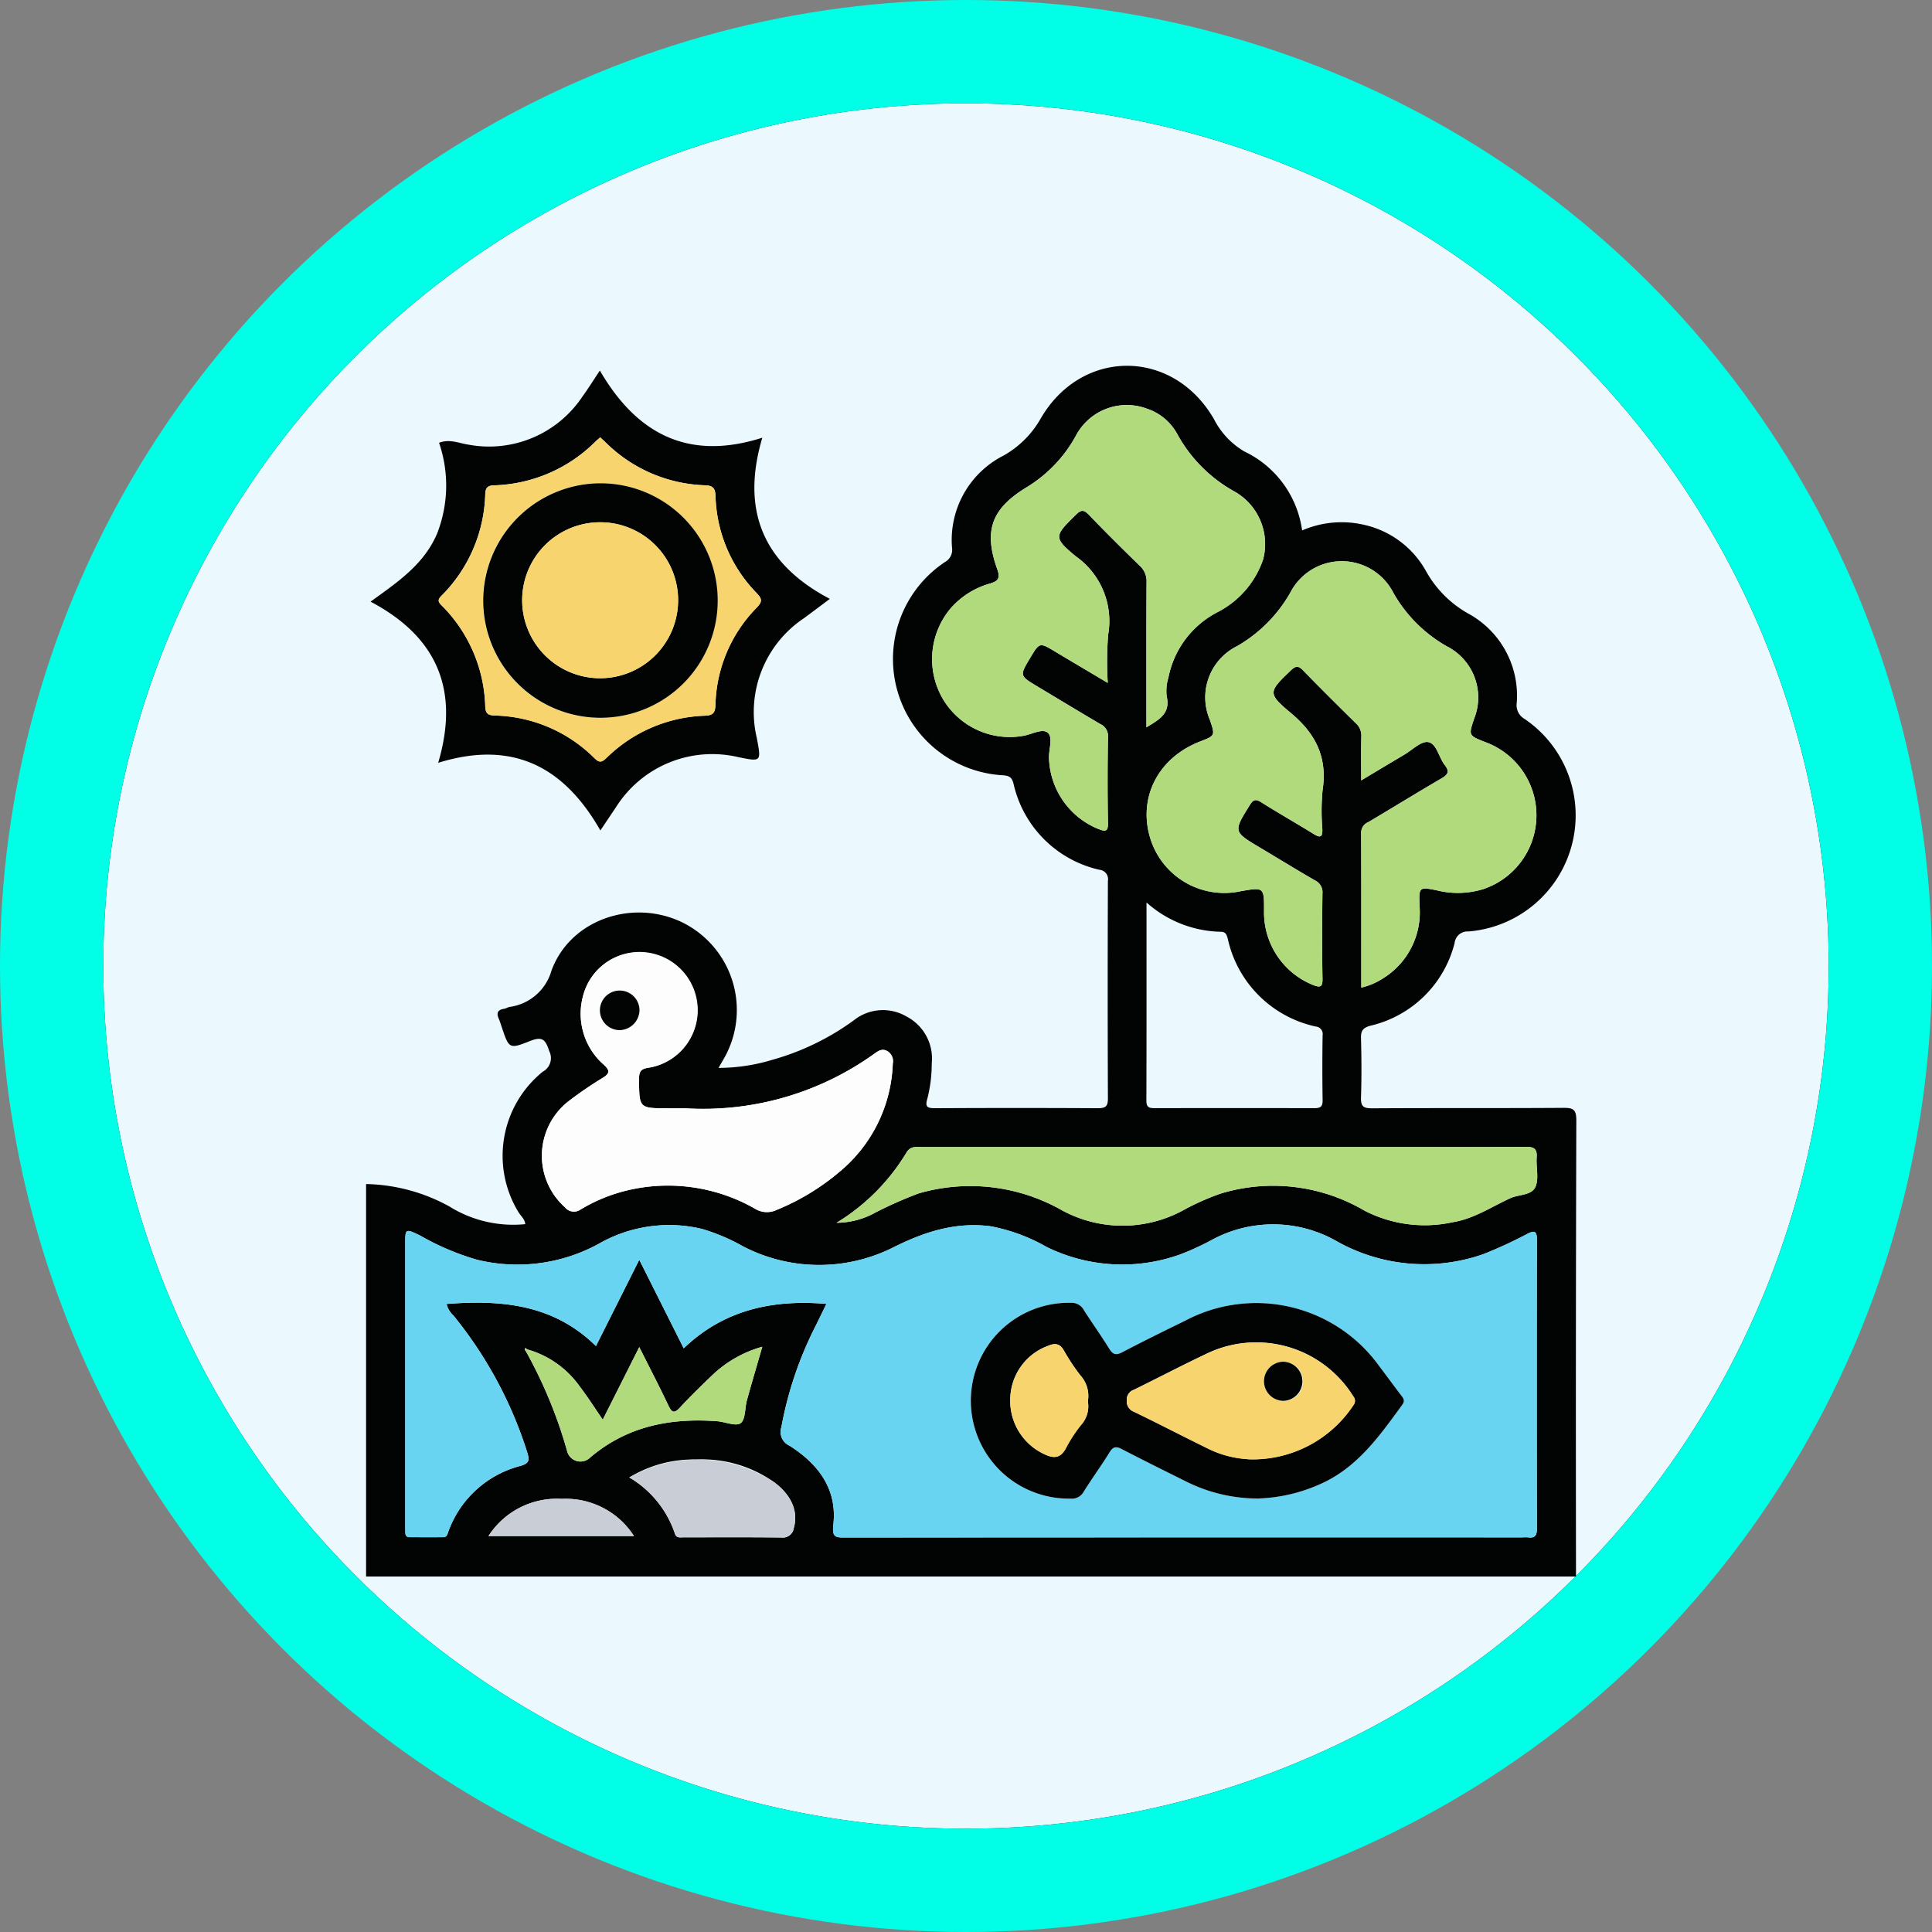 <svg xmlns="http://www.w3.org/2000/svg" xmlns:xlink="http://www.w3.org/1999/xlink" width="187" height="187" viewBox="0 0 187 187">
  <rect x="0" y="0" width="187" height="187" fill="#808080" stroke="none"/>
  <defs>
    <clipPath id="clip-path">
      <rect id="Rectángulo_46260" data-name="Rectángulo 46260" width="117.133" height="117.188" fill="none"/>
    </clipPath>
  </defs>
  <g id="Grupo_147242" data-name="Grupo 147242" transform="translate(-417.001 -855.25)">
    <g id="Grupo_147241" data-name="Grupo 147241">
      <g id="Grupo_130166" data-name="Grupo 130166" transform="translate(426.92 864.98)">
        <g id="Elipse_5506" data-name="Elipse 5506" transform="translate(-4.92 -4.73)" fill="#12263f" stroke="#707070" stroke-width="1">
          <circle cx="89" cy="89" r="89" stroke="none"/>
          <circle cx="89" cy="89" r="88.5" fill="none"/>
        </g>
        <path id="Trazado_277106" data-name="Trazado 277106" d="M83.5,0A83.5,83.5,0,1,1,0,83.5,83.5,83.5,0,0,1,83.5,0Z" transform="translate(0.08 0.27)" fill="#ebf9ff"/>
        <g id="Elipse_157" data-name="Elipse 157" transform="translate(0.081 0.27)" fill="none" stroke="#00ffe6" stroke-linejoin="round" stroke-width="10">
          <circle cx="83.5" cy="83.5" r="83.5" stroke="none"/>
          <circle cx="83.5" cy="83.5" r="88.5" fill="none"/>
        </g>
        <g id="Grupo_146212" data-name="Grupo 146212" transform="translate(25.514 25.675)">
          <g id="Grupo_146211" data-name="Grupo 146211" clip-path="url(#clip-path)">
            <path id="Trazado_277107" data-name="Trazado 277107" d="M0,79.2a17.359,17.359,0,0,1,8.07,2.174,11.663,11.663,0,0,0,7.338,1.707c-.04-.492-.429-.784-.654-1.155a10.467,10.467,0,0,1,2.346-13.6,1.49,1.49,0,0,0,.625-2c-.379-1.2-.723-1.422-1.9-.952-1.964.785-2,.7-2.679-1.323-.1-.288-.183-.582-.305-.859-.241-.545-.1-.859.506-.952.184-.028.354-.144.538-.183a4.886,4.886,0,0,0,4.054-3.5c1.8-4.937,7.8-6.982,12.591-4.721a9.457,9.457,0,0,1,4.377,12.711c-.218.438-.478.856-.791,1.412a18.145,18.145,0,0,0,5.264-.8,24.589,24.589,0,0,0,7.851-3.825,4.514,4.514,0,0,1,5.06-.361,4.582,4.582,0,0,1,2.46,4.551,13.706,13.706,0,0,1-.42,3.393c-.244.813-.022.946.749.942q7.889-.042,15.778,0c.759,0,.947-.216.944-.957q-.041-10.524,0-21.048a.908.908,0,0,0-.82-1.072,11.009,11.009,0,0,1-8.322-8.361c-.158-.608-.441-.748-1.018-.786a11.271,11.271,0,0,1-5.616-20.637,1.344,1.344,0,0,0,.69-1.37A9.158,9.158,0,0,1,61.7,8.691a9.444,9.444,0,0,0,3.591-3.576c3.957-6.842,12.819-6.814,16.778.05A7.664,7.664,0,0,0,85,8.287a9.964,9.964,0,0,1,5.6,7.65,9.609,9.609,0,0,1,6.089-.523,9.122,9.122,0,0,1,5.925,4.5,10.616,10.616,0,0,0,4.047,4.058,9.046,9.046,0,0,1,4.714,8.645,1.527,1.527,0,0,0,.759,1.565A11.277,11.277,0,0,1,106.7,54.753a1.253,1.253,0,0,0-1.34,1.117,10.963,10.963,0,0,1-8.128,8c-.739.2-.952.476-.933,1.208.05,1.905.064,3.814,0,5.719-.031.855.2,1.079,1.064,1.073,6.174-.04,12.348,0,18.522-.044.951-.007,1.258.153,1.255,1.205q-.065,22.077-.03,44.155H0V79.2M15.576,95.2c-.047-.044-.122-.133-.136-.124-.125.078-.073.172,0,.26A44.558,44.558,0,0,1,19.445,105a1.334,1.334,0,0,0,2.251.664c3.566-3.029,7.76-3.843,12.28-3.51.785.058,1.81.526,2.278.187.485-.351.4-1.46.611-2.225.469-1.693.969-3.377,1.486-5.168a11.459,11.459,0,0,0-4.812,2.722c-1.07,1.031-2.144,2.062-3.15,3.154-.589.639-.807.481-1.138-.215-.879-1.852-1.825-3.671-2.808-5.63l-3.535,7.023c-.8-1.161-1.464-2.216-2.222-3.2A9.3,9.3,0,0,0,15.576,95.2m28.982-4.4c-.433.885-.806,1.669-1.2,2.445a35.659,35.659,0,0,0-3.161,9.493,1.455,1.455,0,0,0,.809,1.8c2.765,1.771,4.618,4.187,4.22,7.648-.145,1.255.263,1.228,1.184,1.228q32.758-.026,65.515-.013a4.288,4.288,0,0,1,.571,0c.669.09.828-.225.827-.85q-.023-14.013,0-28.026c0-.785-.27-.815-.869-.528A40.95,40.95,0,0,1,108.112,86a17.269,17.269,0,0,1-14.319-1.35,12.426,12.426,0,0,0-11.847-.083A26.47,26.47,0,0,1,78.842,86a16.575,16.575,0,0,1-12.98-.713,17.454,17.454,0,0,0-5.424-2c-3.359-.43-6.331.52-9.315,2a15.98,15.98,0,0,1-14.631-.051,18.981,18.981,0,0,0-3.979-1.69,13.7,13.7,0,0,0-10.033,1.464A16.42,16.42,0,0,1,10.74,86.531,25.042,25.042,0,0,1,5.2,84.171c-1.4-.67-1.409-.663-1.409.841q0,13.5,0,27,0,.458.007.915c0,.255.1.452.386.453,1.1.006,2.21.014,3.315,0,.332-.005.386-.324.473-.57a10.1,10.1,0,0,1,7-6.335c.8-.251.862-.512.637-1.263a40.082,40.082,0,0,0-7.157-13.29,2.179,2.179,0,0,1-.66-1.114c5.34-.419,10.368.041,14.456,4.074l4.195-8.35,4.3,8.568c3.884-3.713,8.55-4.74,13.815-4.3M96.326,60.188a6.519,6.519,0,0,0,2.029-.848,7.513,7.513,0,0,0,3.614-7.055c-.07-1.853-.046-1.864,1.725-1.5a8.4,8.4,0,0,0,4.4-.117,7.538,7.538,0,0,0,.207-14.253c-1.592-.632-1.592-.632-1.053-2.247a5.549,5.549,0,0,0-2.651-7.022,13.714,13.714,0,0,1-5.173-5.188,5.6,5.6,0,0,0-9.959-.008,13.882,13.882,0,0,1-5.17,5.192,5.533,5.533,0,0,0-2.627,7.119c.527,1.535.527,1.535-.947,2.107-3.956,1.534-5.946,5.251-4.887,9.128a7.5,7.5,0,0,0,8.853,5.354c2.239-.381,2.239-.381,2.229,1.932a7.567,7.567,0,0,0,4.758,7.157c.66.251.915.223.9-.608-.05-2.745-.036-5.492-.006-8.237a1.266,1.266,0,0,0-.712-1.278c-1.782-1.024-3.529-2.108-5.3-3.159-2.634-1.567-2.62-1.554-1.029-4.121.334-.539.57-.637,1.13-.283,1.673,1.058,3.4,2.036,5.081,3.076.644.4.843.277.822-.473a21.289,21.289,0,0,1,.021-3.771c.486-3.165-.65-5.466-3.087-7.493-2.285-1.9-2.131-2.049.028-4.12.48-.46.734-.44,1.179.019,1.673,1.723,3.379,3.415,5.093,5.1a1.621,1.621,0,0,1,.54,1.3c-.035,1.353-.012,2.707-.012,4.24,1.49-.891,2.816-1.692,4.151-2.479.782-.461,1.664-1.357,2.343-1.228.813.154,1.014,1.491,1.6,2.234.493.63.279.928-.341,1.29-2.368,1.38-4.7,2.818-7.059,4.219a1.1,1.1,0,0,0-.7,1.043c.023,4.956.013,9.913.013,14.98m-20.8-25.2c1.245-.752,2.345-1.341,1.964-3a4.343,4.343,0,0,1,.163-1.807,9.109,9.109,0,0,1,4.784-6.356,8.985,8.985,0,0,0,4.379-5.073,5.832,5.832,0,0,0-2.775-6.592,14.075,14.075,0,0,1-5.552-5.6,5.193,5.193,0,0,0-2.931-2.419A5.57,5.57,0,0,0,68.7,6.772a13.267,13.267,0,0,1-4.657,4.921c-3.5,2.1-4.306,4.22-2.943,8.02.313.874.046,1.133-.7,1.361a7.908,7.908,0,0,0-3.816,2.4,7.638,7.638,0,0,0-.826,8.65,7.517,7.517,0,0,0,7.85,3.693c.812-.133,1.852-.746,2.372-.3s.1,1.58.12,2.411a7.649,7.649,0,0,0,4.8,6.912c.614.232.927.3.91-.581-.055-2.782-.046-5.567,0-8.35a1.255,1.255,0,0,0-.759-1.238c-2.034-1.2-4.051-2.422-6.075-3.635-1.73-1.037-1.73-1.036-.7-2.756.915-1.524.912-1.518,2.431-.608,1.648.988,3.3,1.964,5.081,3.021a33.947,33.947,0,0,1,.036-4.653,7.668,7.668,0,0,0-3.119-7.592c-2.234-1.833-2.072-1.989-.005-4.026.5-.5.768-.512,1.26,0,1.61,1.677,3.259,3.318,4.928,4.936a2.014,2.014,0,0,1,.655,1.6c-.025,4.613-.013,9.226-.013,14.033M30.856,71.866h-1.6c-2.846,0-2.818,0-2.834-2.826,0-.752.172-1,.966-1.108a5.636,5.636,0,1,0-6.339-7.113,6.564,6.564,0,0,0,1.991,6.858c.548.507.568.81-.113,1.229a37.283,37.283,0,0,0-3.3,2.252,6.689,6.689,0,0,0-.378,10.29,1.11,1.11,0,0,0,1.5.223,15.849,15.849,0,0,1,4.293-1.8,16.968,16.968,0,0,1,12.577,1.7,2.2,2.2,0,0,0,2.138.124,22.662,22.662,0,0,0,6.111-3.717A14.234,14.234,0,0,0,50.982,67.53a1.129,1.129,0,0,0-.5-1.181c-.495-.3-.866-.066-1.249.21a28.4,28.4,0,0,1-18.378,5.307M45.537,82.95a7.887,7.887,0,0,0,3.372-.787,38.671,38.671,0,0,1,4.573-2.056,17.933,17.933,0,0,1,13.9,1.646,12.29,12.29,0,0,0,11.633.026,24.028,24.028,0,0,1,3.745-1.671A17.459,17.459,0,0,1,96.64,81.774a12.722,12.722,0,0,0,8.545,1.118c2.037-.329,3.734-1.482,5.558-2.32.835-.384,2.093-.254,2.454-1.128.337-.816.037-1.879.106-2.827.059-.816-.249-1.023-1.034-1.017-4.5.034-8.993.016-13.489.016q-22.52,0-45.04,0c-.552,0-1.072-.1-1.454.571a20.086,20.086,0,0,1-6.747,6.762m30-31.008c0,6.567.009,12.884-.013,19.2,0,.673.312.716.837.715q7.715-.018,15.429,0c.582,0,.8-.148.792-.764q-.05-3.144,0-6.289a.724.724,0,0,0-.656-.848A11.127,11.127,0,0,1,83.414,55.5c-.1-.371-.163-.718-.7-.718a11.134,11.134,0,0,1-7.18-2.839M25.478,107.6a9.991,9.991,0,0,1,4.412,5.437c.143.46.527.354.852.355,3.158,0,6.317-.02,9.474.02a1.066,1.066,0,0,0,1.184-.935c.447-1.561-.2-3.148-1.9-4.414a12.007,12.007,0,0,0-7.524-2.2,11.94,11.94,0,0,0-6.5,1.735m-13.632,5.675H25.929a7.837,7.837,0,0,0-6.985-3.6,7.869,7.869,0,0,0-7.1,3.6" transform="translate(0 0)" fill="#020303"/>
            <path id="Trazado_277108" data-name="Trazado 277108" d="M23.656,46.033c-3.54-6.216-8.528-8.779-15.7-6.549,2.1-7.089-.136-12.219-6.547-15.6,2.627-1.891,5.163-3.6,6.432-6.563a12.755,12.755,0,0,0,.2-8.813c1.018-.4,1.933.046,2.853.181A10.856,10.856,0,0,0,21.929,4.016c.54-.734,1.018-1.514,1.675-2.5,3.539,6.081,8.5,8.8,15.725,6.5-2.094,7.068.1,12.217,6.537,15.6-.935.7-1.719,1.29-2.51,1.873A10.916,10.916,0,0,0,38.8,37.1c.427,2.289.449,2.286-1.787,1.835a11.017,11.017,0,0,0-11.877,4.89c-.447.661-.889,1.324-1.483,2.208M23.638,7.982c-.177.157-.32.275-.452.4a14.453,14.453,0,0,1-9.817,4.241c-.629.024-.834.227-.858.863a14.43,14.43,0,0,1-4.234,9.822c-.327.336-.394.526-.024.9a14.365,14.365,0,0,1,4.258,9.809c.027.722.294.865.95.887a14.092,14.092,0,0,1,9.62,4.127c.475.461.7.417,1.159-.018a14.236,14.236,0,0,1,9.525-4.093c.8-.031,1-.278,1.027-1.05a13.9,13.9,0,0,1,4.016-9.433c.6-.621.438-.889-.059-1.417A13.973,13.973,0,0,1,34.8,13.68c-.026-.772-.238-1.029-1.021-1.058a14.285,14.285,0,0,1-9.617-4.153c-.159-.153-.323-.3-.522-.486" transform="translate(-0.977 -1.055)" fill="#020303"/>
            <path id="Trazado_277109" data-name="Trazado 277109" d="M53.155,279.493c-5.265-.443-9.931.584-13.815,4.3l-4.3-8.568-4.195,8.35c-4.089-4.034-9.117-4.494-14.456-4.074a2.179,2.179,0,0,0,.66,1.114A40.089,40.089,0,0,1,24.207,293.9c.225.751.161,1.011-.637,1.263a10.1,10.1,0,0,0-7,6.335c-.088.246-.141.564-.473.57-1.1.017-2.21.009-3.315,0-.289,0-.382-.2-.386-.453q-.007-.457-.008-.915,0-13.5,0-27c0-1.5.005-1.51,1.409-.841a25.015,25.015,0,0,0,5.545,2.36A16.418,16.418,0,0,0,31.075,273.7a13.7,13.7,0,0,1,10.034-1.464,18.982,18.982,0,0,1,3.979,1.69,15.98,15.98,0,0,0,14.631.051c2.984-1.48,5.955-2.429,9.315-2a17.439,17.439,0,0,1,5.424,2,16.576,16.576,0,0,0,12.98.713,26.518,26.518,0,0,0,3.1-1.435,12.423,12.423,0,0,1,11.847.083,17.271,17.271,0,0,0,14.319,1.35,41.012,41.012,0,0,0,4.346-2.007c.6-.288.871-.257.869.528q-.027,14.013,0,28.026c0,.625-.157.94-.827.85a4.294,4.294,0,0,0-.571,0q-32.758,0-65.515.014c-.921,0-1.328.027-1.184-1.228.4-3.461-1.454-5.877-4.22-7.647a1.456,1.456,0,0,1-.809-1.8,35.667,35.667,0,0,1,3.161-9.493c.391-.775.765-1.56,1.2-2.444m41.918,18.838a15.78,15.78,0,0,0,5.672-1.3c3.716-1.561,5.9-4.692,8.15-7.777.275-.377.114-.6-.108-.893-.718-.937-1.411-1.894-2.127-2.833a14.673,14.673,0,0,0-18.756-4.415c-2.048,1-4.1,2.008-6.117,3.068-.618.325-.915.22-1.268-.351-.781-1.262-1.649-2.47-2.445-3.722a1.339,1.339,0,0,0-1.287-.71,9.476,9.476,0,1,0-.023,18.949,1.3,1.3,0,0,0,1.292-.675c.8-1.293,1.709-2.522,2.508-3.818.342-.554.632-.586,1.175-.3,2.058,1.068,4.136,2.1,6.212,3.13a15.5,15.5,0,0,0,7.121,1.653" transform="translate(-8.597 -188.695)" fill="#68d4f2"/>
            <path id="Trazado_277110" data-name="Trazado 277110" d="M267.869,103.141c0-5.067.009-10.024-.013-14.98a1.1,1.1,0,0,1,.7-1.043c2.356-1.4,4.691-2.839,7.059-4.219.621-.361.834-.66.341-1.29-.581-.742-.782-2.079-1.6-2.233-.68-.129-1.562.767-2.343,1.228-1.335.787-2.661,1.588-4.151,2.479,0-1.533-.024-2.888.012-4.241a1.62,1.62,0,0,0-.54-1.3c-1.714-1.683-3.419-3.375-5.093-5.1-.445-.458-.7-.479-1.179-.019-2.16,2.071-2.313,2.219-.028,4.12,2.437,2.027,3.573,4.329,3.087,7.494a21.291,21.291,0,0,0-.021,3.771c.02.75-.178.871-.822.473-1.684-1.041-3.408-2.019-5.081-3.076-.56-.354-.8-.257-1.13.282-1.591,2.567-1.605,2.554,1.029,4.121,1.767,1.051,3.514,2.135,5.3,3.159a1.265,1.265,0,0,1,.712,1.278c-.031,2.746-.045,5.492.006,8.237.015.831-.239.86-.9.608a7.567,7.567,0,0,1-4.758-7.157c.009-2.314.009-2.314-2.229-1.932a7.494,7.494,0,0,1-8.853-5.354c-1.059-3.877.93-7.594,4.886-9.127,1.474-.572,1.474-.572.947-2.107a5.533,5.533,0,0,1,2.627-7.119A13.882,13.882,0,0,0,261,64.9a5.6,5.6,0,0,1,9.959.008,13.713,13.713,0,0,0,5.173,5.187,5.55,5.55,0,0,1,2.652,7.022c-.539,1.614-.539,1.614,1.053,2.247a7.538,7.538,0,0,1-.207,14.254,8.4,8.4,0,0,1-4.4.117c-1.771-.365-1.8-.353-1.725,1.5a7.513,7.513,0,0,1-3.614,7.055,6.511,6.511,0,0,1-2.029.848" transform="translate(-171.543 -42.953)" fill="#b1da7d"/>
            <path id="Trazado_277111" data-name="Trazado 277111" d="M199.931,43.628c0-4.806-.012-9.42.013-14.033a2.015,2.015,0,0,0-.655-1.6c-1.669-1.618-3.318-3.26-4.928-4.936-.493-.512-.758-.5-1.261,0-2.067,2.038-2.229,2.194.005,4.027a7.668,7.668,0,0,1,3.12,7.592,33.9,33.9,0,0,0-.036,4.653c-1.779-1.057-3.433-2.033-5.081-3.021-1.519-.911-1.516-.916-2.431.608-1.033,1.72-1.033,1.719.7,2.756,2.024,1.213,4.042,2.437,6.075,3.635a1.254,1.254,0,0,1,.759,1.238c-.045,2.783-.054,5.567,0,8.35.017.879-.3.813-.91.581a7.649,7.649,0,0,1-4.8-6.912c-.015-.831.41-1.956-.119-2.411s-1.559.167-2.372.3a7.518,7.518,0,0,1-7.851-3.693,7.639,7.639,0,0,1,.826-8.651,7.911,7.911,0,0,1,3.816-2.4c.75-.227,1.017-.487.7-1.36-1.363-3.8-.554-5.918,2.943-8.02a13.27,13.27,0,0,0,4.657-4.921,5.57,5.57,0,0,1,6.857-2.621,5.193,5.193,0,0,1,2.931,2.419,14.074,14.074,0,0,0,5.553,5.6A5.832,5.832,0,0,1,211.22,27.4a8.983,8.983,0,0,1-4.379,5.072,9.109,9.109,0,0,0-4.784,6.356,4.349,4.349,0,0,0-.163,1.807c.381,1.656-.719,2.245-1.964,3" transform="translate(-124.4 -8.637)" fill="#b1da7d"/>
            <path id="Trazado_277112" data-name="Trazado 277112" d="M69.5,200.716a28.4,28.4,0,0,0,18.378-5.307c.383-.276.754-.505,1.249-.21a1.131,1.131,0,0,1,.5,1.181,14.237,14.237,0,0,1-5.112,10.451,22.669,22.669,0,0,1-6.111,3.717,2.2,2.2,0,0,1-2.138-.124,16.97,16.97,0,0,0-12.577-1.7,15.858,15.858,0,0,0-4.293,1.8,1.11,1.11,0,0,1-1.5-.223,6.689,6.689,0,0,1,.378-10.29,37.283,37.283,0,0,1,3.3-2.252c.682-.419.661-.722.113-1.229a6.564,6.564,0,0,1-1.991-6.858,5.621,5.621,0,1,1,6.339,7.113c-.794.113-.971.357-.966,1.108.016,2.827-.012,2.827,2.834,2.827h1.6m-6.265-7.566A1.915,1.915,0,1,0,61.3,191.3a1.982,1.982,0,0,0,1.941,1.847" transform="translate(-38.647 -128.849)" fill="#fdfdfd"/>
            <path id="Trazado_277113" data-name="Trazado 277113" d="M148.934,254.607a20.086,20.086,0,0,0,6.747-6.762c.382-.671.9-.571,1.454-.571q22.52,0,45.04,0c4.5,0,8.993.017,13.489-.016.785-.006,1.093.2,1.034,1.017-.068.948.231,2.011-.106,2.827-.361.874-1.619.744-2.454,1.128-1.824.838-3.521,1.992-5.558,2.32a12.722,12.722,0,0,1-8.545-1.118,17.459,17.459,0,0,0-13.884-1.666,24.035,24.035,0,0,0-3.745,1.671,12.29,12.29,0,0,1-11.633-.026,17.933,17.933,0,0,0-13.9-1.646,38.653,38.653,0,0,0-4.573,2.056,7.887,7.887,0,0,1-3.372.787" transform="translate(-103.397 -171.657)" fill="#b1da7d"/>
            <path id="Trazado_277114" data-name="Trazado 277114" d="M50.628,310.793a9.3,9.3,0,0,1,5.11,3.613c.758.982,1.421,2.038,2.223,3.2l3.535-7.023c.983,1.959,1.93,3.778,2.808,5.63.33.7.549.854,1.137.215,1.006-1.092,2.08-2.123,3.15-3.155A11.463,11.463,0,0,1,73.4,310.55c-.517,1.791-1.017,3.476-1.486,5.168-.212.764-.127,1.874-.611,2.225-.468.338-1.494-.13-2.278-.188-4.52-.333-8.713.48-12.28,3.51A1.334,1.334,0,0,1,54.5,320.6a44.529,44.529,0,0,0-4.007-9.673,1.612,1.612,0,0,0,.138-.135" transform="translate(-35.052 -215.598)" fill="#b1da7d"/>
            <path id="Trazado_277115" data-name="Trazado 277115" d="M83.33,347.977a13.541,13.541,0,0,1,14.027.462c1.693,1.266,2.342,2.853,1.9,4.414a1.066,1.066,0,0,1-1.184.935c-3.158-.04-6.316-.015-9.474-.02-.325,0-.709.106-.852-.355a9.989,9.989,0,0,0-4.412-5.437" transform="translate(-57.852 -240.377)" fill="#c9ced6"/>
            <path id="Trazado_277116" data-name="Trazado 277116" d="M38.744,362.3a7.869,7.869,0,0,1,7.1-3.6,7.836,7.836,0,0,1,6.985,3.6Z" transform="translate(-26.898 -249.026)" fill="#c9ced6"/>
            <path id="Trazado_277117" data-name="Trazado 277117" d="M50.323,311.2c-.072-.088-.123-.182,0-.26.014-.009.089.081.136.124a1.809,1.809,0,0,1-.138.135" transform="translate(-34.886 -215.866)" fill="#b1da7d"/>
            <path id="Trazado_277118" data-name="Trazado 277118" d="M38.616,22.654c.2.185.362.334.522.487a14.282,14.282,0,0,0,9.617,4.153c.783.029.995.287,1.021,1.059A13.974,13.974,0,0,0,53.73,37.7c.5.527.656.8.058,1.417a13.9,13.9,0,0,0-4.016,9.433c-.026.772-.231,1.019-1.028,1.05a14.237,14.237,0,0,0-9.525,4.093c-.456.435-.684.478-1.159.017a14.089,14.089,0,0,0-9.62-4.126c-.656-.022-.923-.165-.95-.887a14.364,14.364,0,0,0-4.258-9.809c-.37-.377-.3-.567.024-.9a14.431,14.431,0,0,0,4.234-9.822c.024-.637.229-.84.858-.863a14.455,14.455,0,0,0,9.816-4.241c.132-.128.275-.245.452-.4M38.588,27.1a11.348,11.348,0,0,0,.068,22.7,11.348,11.348,0,1,0-.068-22.7" transform="translate(-15.955 -15.727)" fill="#f8d46e"/>
            <path id="Trazado_277119" data-name="Trazado 277119" d="M219.425,315.583a15.5,15.5,0,0,1-7.121-1.653c-2.076-1.033-4.154-2.062-6.212-3.13-.542-.281-.833-.249-1.175.3-.8,1.3-1.7,2.525-2.507,3.818a1.3,1.3,0,0,1-1.293.675,9.476,9.476,0,1,1,.023-18.949,1.339,1.339,0,0,1,1.287.71c.8,1.253,1.665,2.46,2.445,3.722.353.571.65.676,1.268.351,2.019-1.06,4.069-2.063,6.117-3.068a14.673,14.673,0,0,1,18.756,4.415c.716.939,1.409,1.9,2.127,2.833.222.29.383.516.108.893-2.249,3.084-4.434,6.215-8.15,7.777a15.8,15.8,0,0,1-5.673,1.3m-1.132-3.8a11.682,11.682,0,0,0,10.239-5.265.643.643,0,0,0-.019-.8,11.063,11.063,0,0,0-14.1-4.2c-2.4,1.134-4.759,2.37-7.145,3.541a1,1,0,0,0-.691,1.015,1.071,1.071,0,0,0,.709,1.119c2.358,1.141,4.682,2.352,7.034,3.5a9.96,9.96,0,0,0,3.969,1.079m-15.483-5.6a2.941,2.941,0,0,0-.719-2.5,19.914,19.914,0,0,1-1.575-2.368c-.4-.742-.888-.784-1.577-.486a5.551,5.551,0,0,0-3.634,5.06,5.671,5.671,0,0,0,3.184,5.361c1.01.516,1.705.493,2.257-.635a13.7,13.7,0,0,1,1.444-2.18,2.686,2.686,0,0,0,.619-2.251" transform="translate(-132.948 -205.947)" fill="#020303"/>
            <path id="Trazado_277120" data-name="Trazado 277120" d="M76.018,201.608a1.915,1.915,0,1,1,1.873-1.925,1.97,1.97,0,0,1-1.873,1.925" transform="translate(-51.427 -137.307)" fill="#020303"/>
            <path id="Trazado_277121" data-name="Trazado 277121" d="M48.376,37.195A11.348,11.348,0,1,1,37.082,48.561,11.376,11.376,0,0,1,48.376,37.195M55.946,48.5a7.547,7.547,0,1,0-7.516,7.566A7.556,7.556,0,0,0,55.946,48.5" transform="translate(-25.744 -25.822)" fill="#020303"/>
            <path id="Trazado_277122" data-name="Trazado 277122" d="M252.532,320.477a9.954,9.954,0,0,1-3.968-1.079c-2.352-1.153-4.677-2.363-7.034-3.5a1.071,1.071,0,0,1-.709-1.119,1,1,0,0,1,.691-1.015c2.386-1.171,4.742-2.407,7.145-3.541a11.063,11.063,0,0,1,14.1,4.2.643.643,0,0,1,.019.8,11.683,11.683,0,0,1-10.239,5.265m3.449-5.653a1.893,1.893,0,1,0-1.891-1.871,1.906,1.906,0,0,0,1.891,1.871" transform="translate(-167.188 -214.641)" fill="#f8d46e"/>
            <path id="Trazado_277123" data-name="Trazado 277123" d="M211.426,315.27a2.686,2.686,0,0,1-.619,2.251,13.7,13.7,0,0,0-1.444,2.18c-.552,1.128-1.247,1.151-2.257.635a5.671,5.671,0,0,1-3.184-5.361,5.551,5.551,0,0,1,3.634-5.06c.689-.3,1.172-.257,1.577.486a19.909,19.909,0,0,0,1.575,2.368,2.941,2.941,0,0,1,.719,2.5" transform="translate(-141.565 -215.037)" fill="#f8d46e"/>
            <path id="Trazado_277124" data-name="Trazado 277124" d="M64.506,57.065a7.547,7.547,0,1,1-7.561-7.537,7.527,7.527,0,0,1,7.561,7.537" transform="translate(-34.303 -34.385)" fill="#f8d46e"/>
            <path id="Trazado_277125" data-name="Trazado 277125" d="M286.113,319.064a1.893,1.893,0,0,1-.048-3.785,1.893,1.893,0,0,1,.048,3.785" transform="translate(-197.32 -218.881)" fill="#020303"/>
          </g>
        </g>
      </g>
    </g>
  </g>
</svg>
